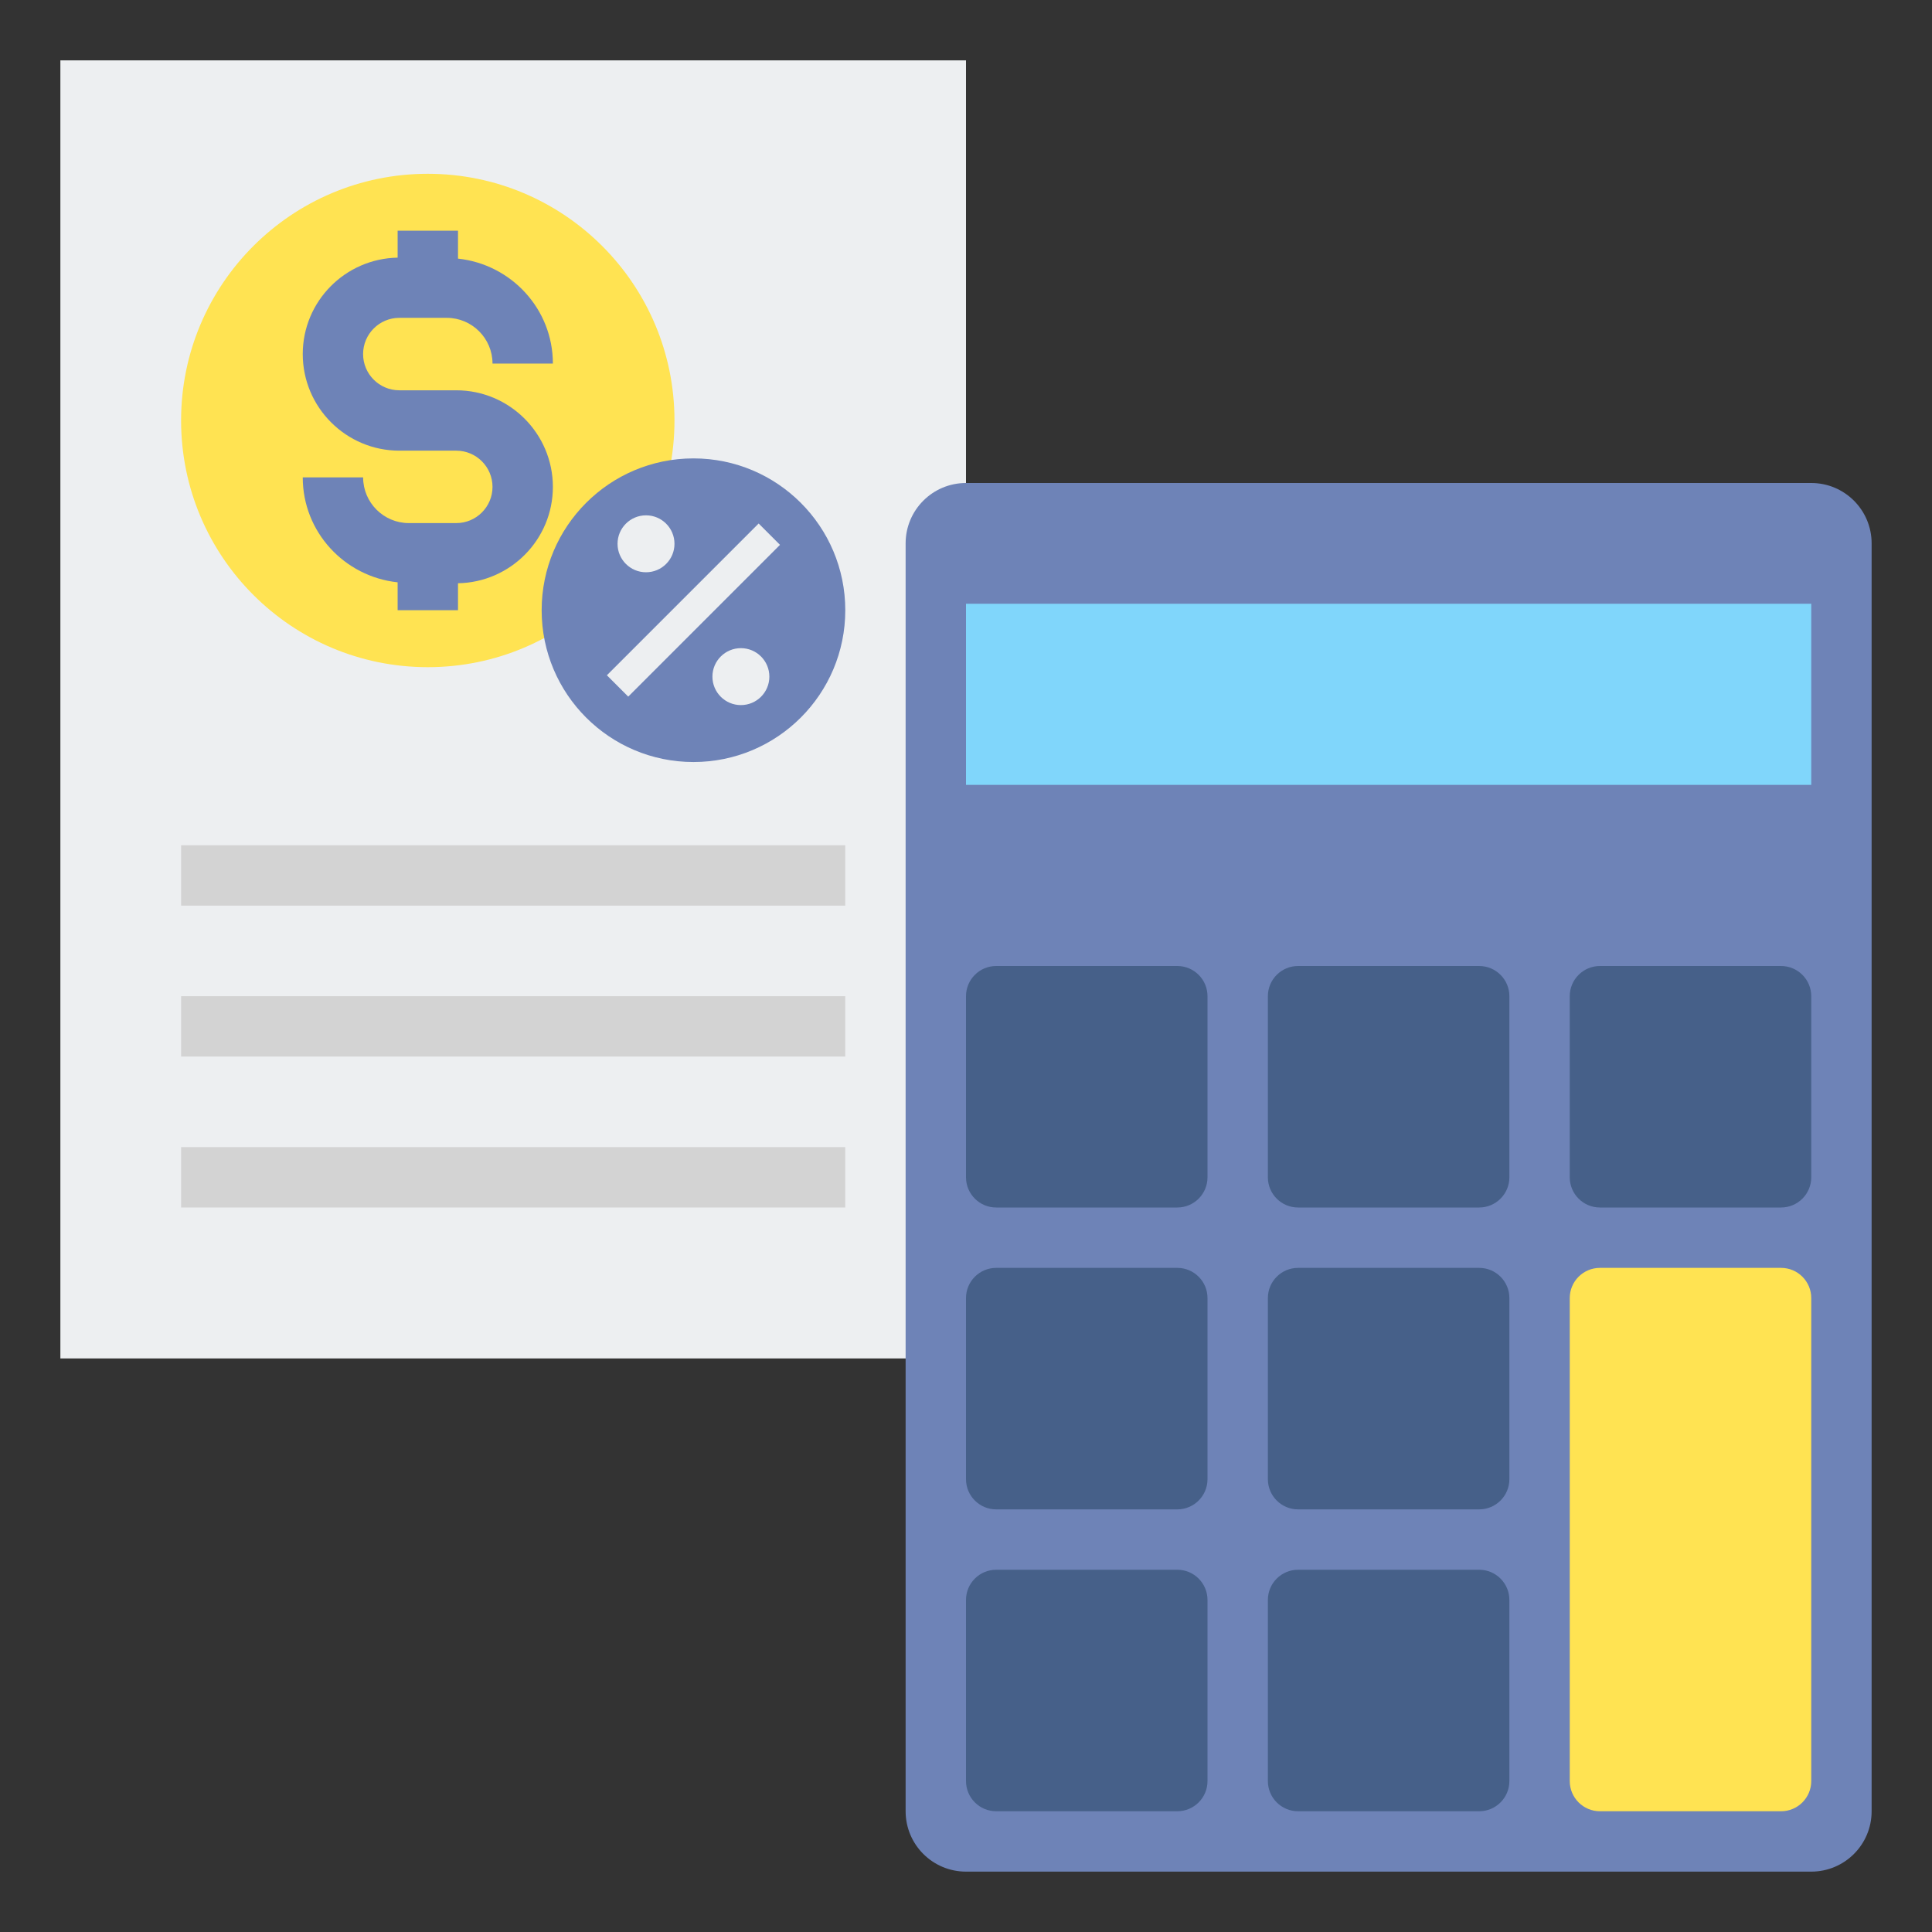 <?xml version="1.0" encoding="utf-8"?>
<!-- Generator: Adobe Illustrator 18.0.0, SVG Export Plug-In . SVG Version: 6.00 Build 0)  -->
<!DOCTYPE svg PUBLIC "-//W3C//DTD SVG 1.1//EN" "http://www.w3.org/Graphics/SVG/1.1/DTD/svg11.dtd">
<svg xmlns="http://www.w3.org/2000/svg" xmlns:xlink="http://www.w3.org/1999/xlink" version="1.1" id="Layer_2" x="0px" y="0px" viewBox="0 0 64 64" style="enable-background:new 0 0 64 64;" xml:space="preserve" width="512" height="512">
<rect x="0" y="0" width="64" height="64" fill="#333333" stroke="none"/>
<style type="text/css">
	.st0{fill:#EDEFF1;}
	.st1{fill:#D3D3D3;}
	.st2{fill:#98CA69;}
	.st3{fill:#80D6FB;}
	.st4{fill:#FFB0AA;}
	.st5{fill:#FFE352;}
	.st6{fill:#6E83B7;}
	.st7{fill:#466089;}
	.st8{fill:#FFD3B3;}
	.st9{fill:#FCB98B;}
	.st10{fill:#FFB236;}
	.st11{fill:#46BEE8;}
	.st12{fill:#E0E2FF;}
	.st13{fill:#8FA5D1;}
	.st14{fill:#75AA40;}
</style>
<g>
	<g>
		<rect x="2" y="2" class="st0" width="30" height="43"/>
	</g>
	<g>
		<path class="st6" d="M60,62H32c-1.105,0-2-0.895-2-2V18c0-1.105,0.895-2,2-2h28c1.105,0,2,0.895,2,2v42C62,61.105,61.105,62,60,62    z"/>
	</g>
	<g>
		<rect x="32" y="20" class="st3" width="28" height="6"/>
	</g>
	<g>
		<path class="st7" d="M39,40h-6c-0.552,0-1-0.448-1-1v-6c0-0.552,0.448-1,1-1h6c0.552,0,1,0.448,1,1v6C40,39.552,39.552,40,39,40z"/>
	</g>
	<g>
		<path class="st7" d="M49,40h-6c-0.552,0-1-0.448-1-1v-6c0-0.552,0.448-1,1-1h6c0.552,0,1,0.448,1,1v6C50,39.552,49.552,40,49,40z"/>
	</g>
	<g>
		<path class="st7" d="M59,40h-6c-0.552,0-1-0.448-1-1v-6c0-0.552,0.448-1,1-1h6c0.552,0,1,0.448,1,1v6C60,39.552,59.552,40,59,40z"/>
	</g>
	<g>
		<path class="st7" d="M39,50h-6c-0.552,0-1-0.448-1-1v-6c0-0.552,0.448-1,1-1h6c0.552,0,1,0.448,1,1v6C40,49.552,39.552,50,39,50z"/>
	</g>
	<g>
		<path class="st7" d="M49,50h-6c-0.552,0-1-0.448-1-1v-6c0-0.552,0.448-1,1-1h6c0.552,0,1,0.448,1,1v6C50,49.552,49.552,50,49,50z"/>
	</g>
	<g>
		<path class="st5" d="M59,60h-6c-0.552,0-1-0.448-1-1V43c0-0.552,0.448-1,1-1h6c0.552,0,1,0.448,1,1v16C60,59.552,59.552,60,59,60z    "/>
	</g>
	<g>
		<path class="st7" d="M39,60h-6c-0.552,0-1-0.448-1-1v-6c0-0.552,0.448-1,1-1h6c0.552,0,1,0.448,1,1v6C40,59.552,39.552,60,39,60z"/>
	</g>
	<g>
		<path class="st7" d="M49,60h-6c-0.552,0-1-0.448-1-1v-6c0-0.552,0.448-1,1-1h6c0.552,0,1,0.448,1,1v6C50,59.552,49.552,60,49,60z"/>
	</g>
	<g>
		<g>
			<g>
				<circle class="st5" cx="14.171" cy="13.929" r="8.172"/>
			</g>
			<path class="st6" d="M15.114,12.929h-1.886c-0.662,0-1.2-0.538-1.2-1.2s0.539-1.2,1.2-1.2H14.8c0.835,0,1.515,0.68,1.515,1.515h2     c0-1.81-1.382-3.288-3.143-3.477V7.643h-2v0.892c-1.738,0.031-3.143,1.449-3.143,3.194c0,1.765,1.436,3.2,3.2,3.2h1.886     c0.662,0,1.2,0.538,1.2,1.2c0,0.661-0.539,1.199-1.2,1.199h-1.571c-0.835,0-1.515-0.679-1.515-1.514h-2     c0,1.81,1.382,3.288,3.143,3.476v0.923h2v-0.892c1.738-0.031,3.143-1.449,3.143-3.193C18.314,14.364,16.879,12.929,15.114,12.929     z"/>
		</g>
		<g>
			<g>
				<circle class="st6" cx="22.972" cy="20.214" r="5.029"/>
			</g>
			<g>
				<circle class="st0" cx="24.543" cy="22.414" r="0.943"/>
			</g>
			<g>
				<circle class="st0" cx="21.4" cy="18.014" r="0.943"/>
			</g>
			<g>
				
					<rect x="22.471" y="16.659" transform="matrix(0.707 0.707 -0.707 0.707 21.022 -10.323)" class="st0" width="1" height="7.111"/>
			</g>
		</g>
	</g>
	<g>
		<rect x="6" y="28" class="st1" width="22" height="2"/>
	</g>
	<g>
		<rect x="6" y="33" class="st1" width="22" height="2"/>
	</g>
	<g>
		<rect x="6" y="38" class="st1" width="22" height="2"/>
	</g>
</g>
</svg>
